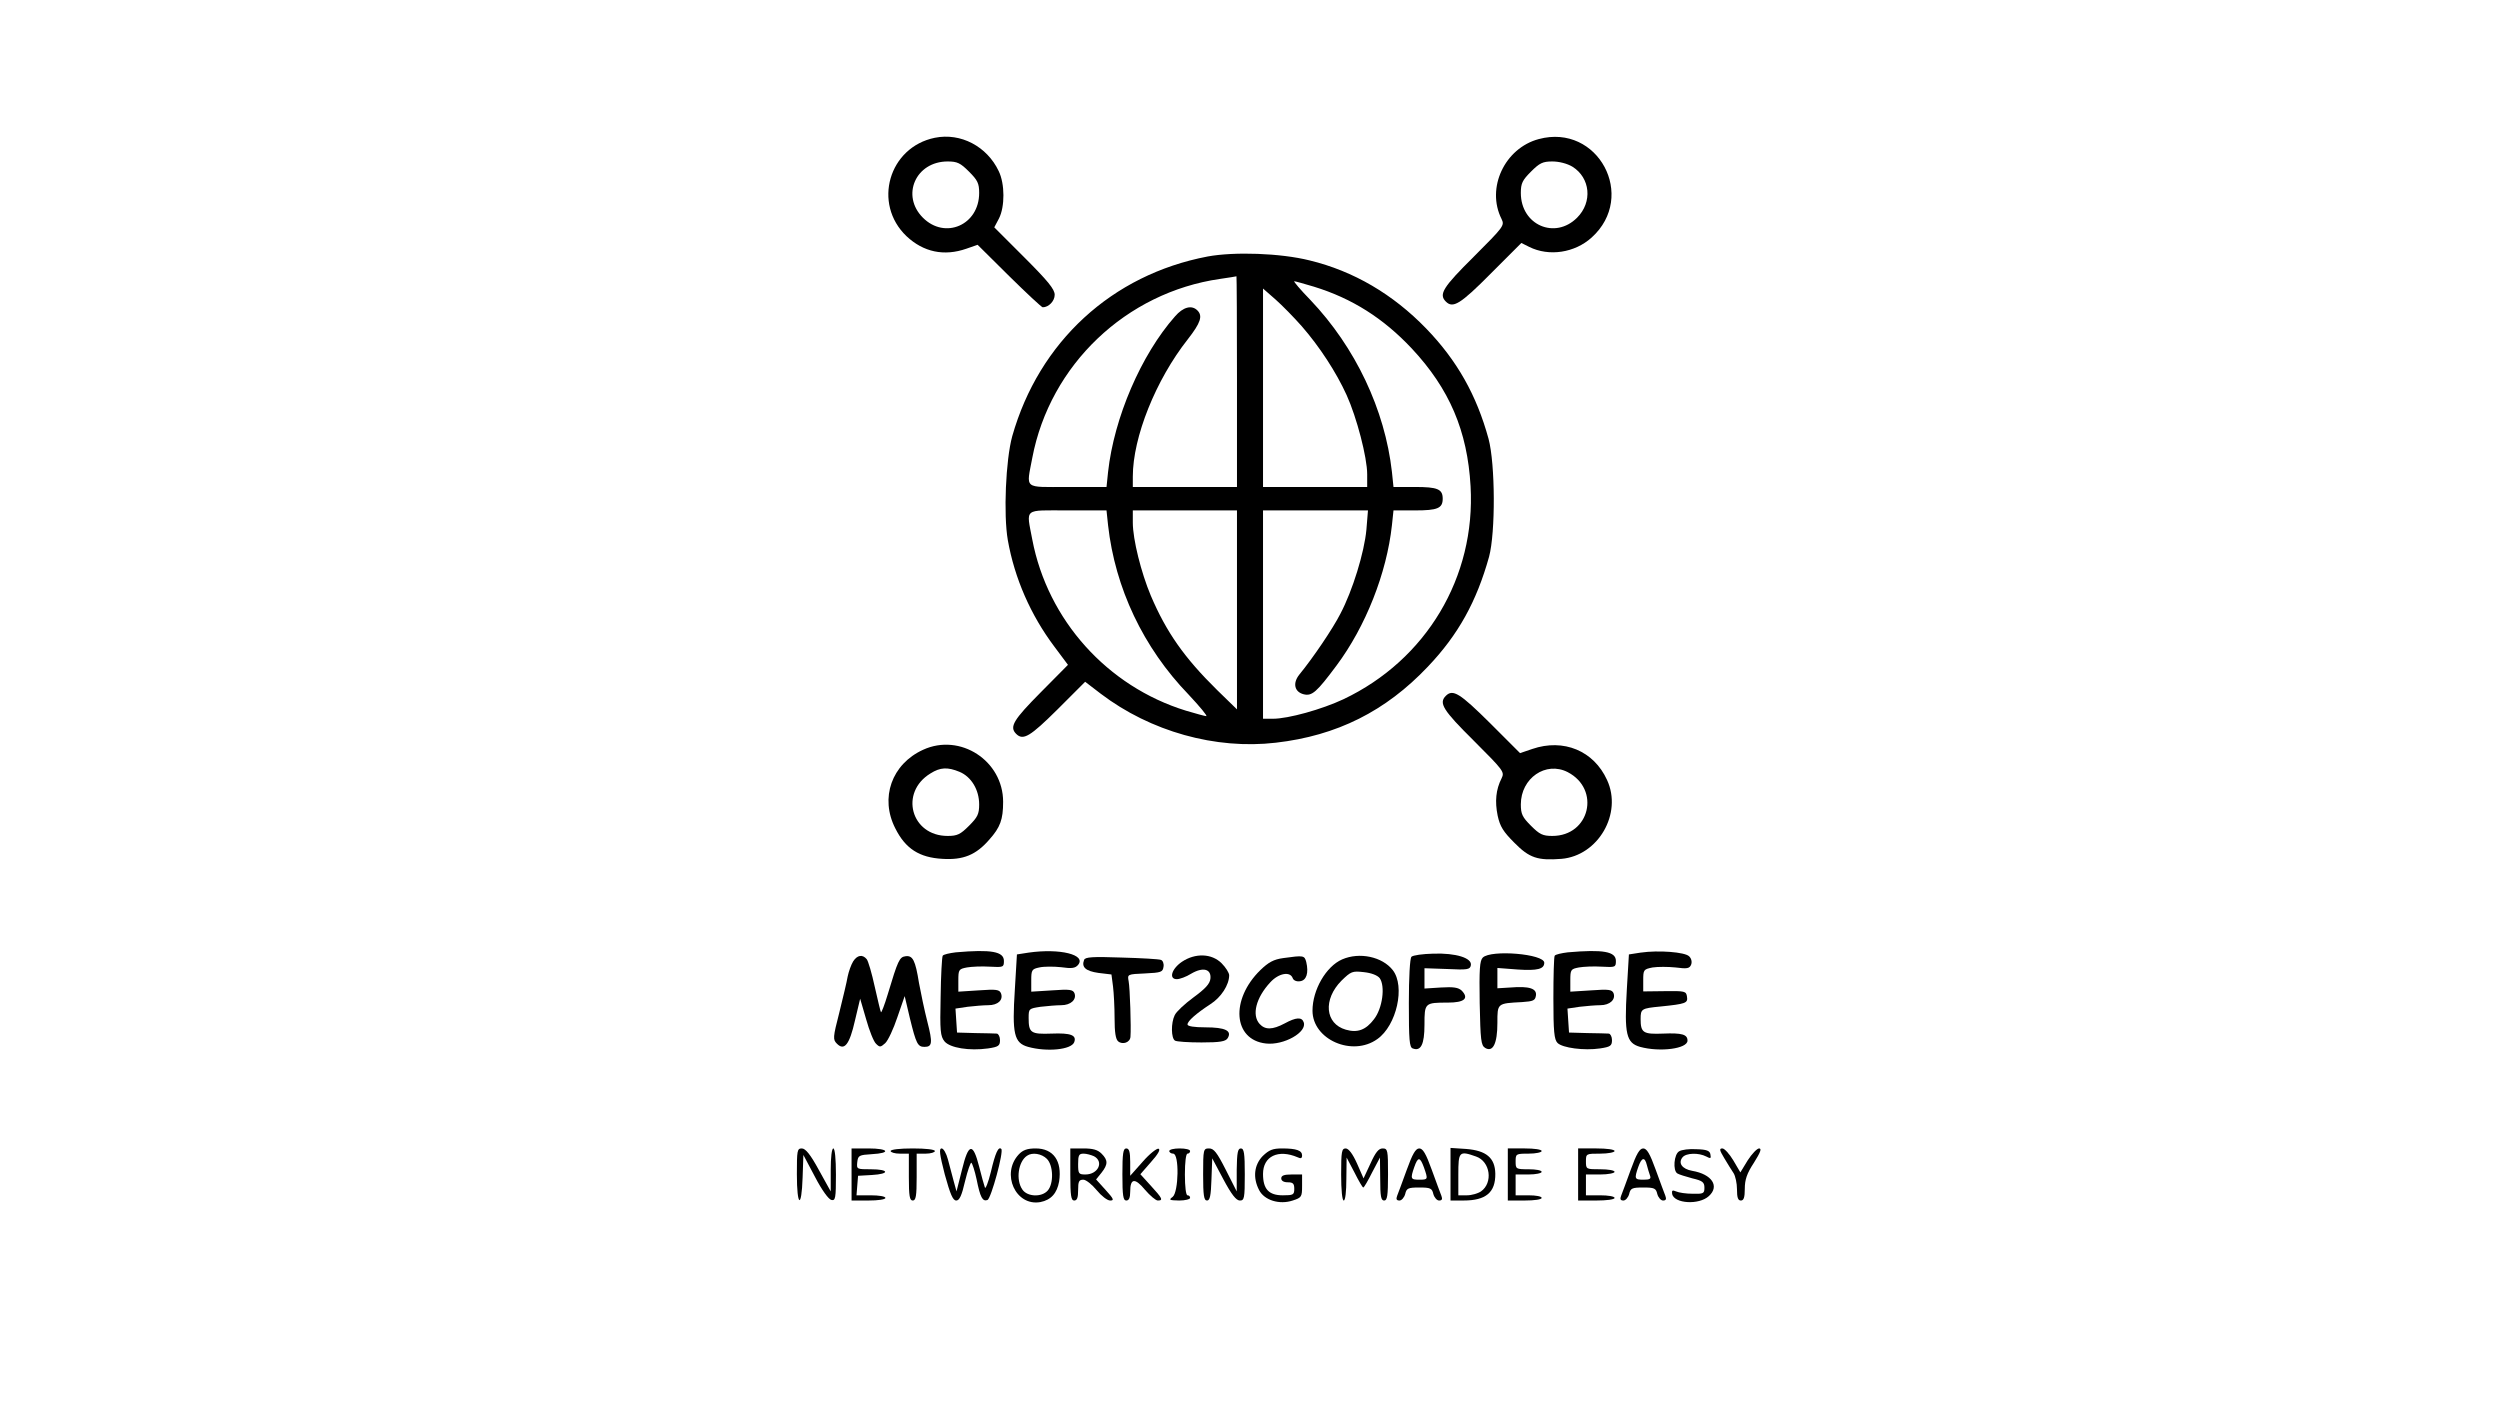 <?xml version="1.0" standalone="no"?>
<!DOCTYPE svg PUBLIC "-//W3C//DTD SVG 20010904//EN"
 "http://www.w3.org/TR/2001/REC-SVG-20010904/DTD/svg10.dtd">
<svg version="1.0" xmlns="http://www.w3.org/2000/svg"
 width="960pt" height="540pt" viewBox="0 0 960 540"
 preserveAspectRatio="xMidYMid meet">

<g transform="translate(0,540) scale(0.1,-0.1)"
fill="#000000" stroke="none">
<path d="M3590 4871 c-177 -36 -240 -253 -109 -378 65 -61 144 -78 230 -48
l43 15 121 -120 c67 -66 125 -120 129 -120 23 0 46 24 46 48 0 21 -25 52 -116
143 l-116 116 18 34 c23 45 23 133 -1 182 -45 95 -146 148 -245 128z m131
-130 c33 -33 39 -45 39 -82 0 -123 -131 -180 -216 -95 -85 85 -28 216 95 216
37 0 49 -6 82 -39z"/>
<path d="M5909 4866 c-131 -35 -203 -188 -143 -307 12 -25 9 -29 -107 -145
-118 -117 -135 -144 -107 -172 27 -27 55 -11 172 107 l118 118 30 -15 c76 -38
175 -23 240 36 175 158 24 439 -203 378z m129 -106 c69 -43 78 -136 18 -196
-85 -85 -216 -28 -216 95 0 37 6 49 39 82 33 33 45 39 82 39 26 0 57 -8 77
-20z"/>
<path d="M4637 4415 c-367 -70 -647 -327 -750 -690 -25 -91 -34 -301 -17 -399
26 -147 88 -288 178 -408 l53 -71 -105 -106 c-104 -105 -121 -132 -94 -159 27
-27 54 -10 159 94 l106 106 60 -46 c191 -145 441 -215 672 -188 235 27 422
121 584 292 117 123 187 250 235 422 25 93 24 356 -2 453 -46 168 -121 301
-240 424 -127 131 -278 220 -447 261 -112 28 -289 34 -392 15z m113 -480 l0
-405 -200 0 -200 0 0 40 c0 151 88 371 211 527 50 64 58 90 37 111 -22 22 -55
13 -86 -23 -130 -147 -234 -389 -257 -597 l-6 -58 -150 0 c-171 0 -158 -11
-135 112 68 357 360 635 721 687 33 5 61 9 63 10 1 0 2 -181 2 -404z m296 364
c146 -45 266 -121 375 -237 145 -155 214 -317 226 -529 20 -349 -170 -667
-488 -818 -83 -39 -212 -75 -271 -75 l-38 0 0 400 0 400 201 0 202 0 -6 -74
c-8 -87 -53 -234 -100 -323 -29 -57 -104 -168 -158 -234 -26 -33 -18 -66 17
-75 32 -8 50 8 126 110 112 150 193 355 213 539 l6 57 83 0 c86 0 106 8 106
45 0 37 -20 45 -106 45 l-83 0 -6 58 c-27 239 -140 478 -313 660 -38 39 -66
72 -62 72 4 0 39 -10 76 -21z m-47 -152 c68 -78 132 -176 172 -264 39 -86 79
-240 79 -304 l0 -49 -200 0 -200 0 0 381 0 381 48 -42 c26 -23 71 -69 101
-103z m-744 -764 c27 -241 135 -470 309 -650 43 -46 74 -83 68 -83 -5 0 -41
10 -78 21 -302 93 -531 348 -590 657 -23 123 -36 112 135 112 l150 0 6 -57z
m495 -325 l0 -382 -76 74 c-126 124 -195 222 -255 363 -37 88 -69 216 -69 280
l0 47 200 0 200 0 0 -382z"/>
<path d="M5552 2728 c-28 -28 -11 -55 107 -172 116 -116 119 -120 107 -145
-22 -43 -26 -89 -15 -143 9 -42 22 -62 64 -104 58 -59 90 -69 181 -62 141 12
235 174 175 303 -51 112 -167 160 -287 119 l-47 -16 -116 116 c-115 114 -142
131 -169 104z m468 -293 c127 -66 85 -245 -59 -245 -37 0 -49 6 -82 39 -33 33
-39 45 -39 82 0 101 96 167 180 124z"/>
<path d="M3545 2521 c-121 -55 -167 -185 -107 -302 39 -78 92 -112 181 -117
80 -5 129 15 180 74 42 47 53 77 53 145 0 158 -165 265 -307 200z m140 -85
c45 -19 75 -69 75 -125 0 -37 -6 -49 -39 -82 -33 -33 -45 -39 -82 -39 -141 0
-186 167 -66 240 38 24 66 25 112 6z"/>
<path d="M3670 1743 c-24 -3 -47 -8 -50 -13 -3 -5 -7 -76 -8 -158 -3 -131 -1
-151 15 -171 21 -25 95 -37 167 -27 40 6 46 10 46 32 0 13 -6 24 -12 25 -7 0
-44 2 -83 2 l-70 2 -3 46 -3 46 47 7 c26 3 61 6 79 6 37 0 58 20 49 45 -6 15
-17 17 -86 12 l-78 -5 0 43 c0 42 2 44 33 50 17 3 57 5 87 3 53 -3 55 -2 55
22 0 36 -48 45 -185 33z"/>
<path d="M3950 1742 l-45 -7 -8 -135 c-11 -170 -3 -205 51 -220 72 -20 166
-11 177 18 10 27 -13 36 -87 33 -80 -3 -88 3 -88 60 0 36 1 36 46 43 26 3 61
6 79 6 37 0 60 22 51 46 -6 14 -18 16 -86 11 l-80 -5 0 43 c0 40 2 44 31 50
17 4 55 4 83 1 42 -6 55 -4 66 9 32 39 -70 64 -190 47z"/>
<path d="M6020 1743 c-24 -3 -47 -8 -50 -13 -3 -4 -5 -78 -5 -164 0 -127 3
-158 16 -171 19 -19 102 -30 163 -21 40 6 46 10 46 32 0 13 -6 24 -12 25 -7 0
-44 2 -83 2 l-70 2 -3 46 -3 46 47 7 c26 3 61 6 79 6 37 0 60 22 51 46 -6 14
-18 16 -86 11 l-80 -5 0 43 c0 42 2 44 33 50 17 3 57 5 87 3 53 -3 55 -2 55
22 0 36 -48 45 -185 33z"/>
<path d="M6300 1742 l-45 -7 -8 -135 c-10 -171 -2 -205 51 -220 77 -21 182 -7
182 24 0 24 -21 30 -94 27 -76 -3 -86 3 -86 56 0 39 3 41 76 48 98 10 106 13
102 38 -3 21 -8 22 -85 21 l-83 -1 0 42 c0 41 1 43 36 50 20 3 59 3 88 0 45
-6 54 -4 60 11 4 10 1 24 -8 32 -16 16 -117 24 -186 14z"/>
<path d="M5420 1726 c-6 -6 -10 -79 -10 -178 0 -141 2 -170 15 -174 31 -12 45
15 45 91 0 84 1 85 90 85 63 0 82 16 53 46 -13 12 -31 15 -80 12 l-63 -4 0 39
0 39 87 -3 c78 -4 88 -2 91 14 6 28 -57 48 -144 45 -40 -1 -78 -6 -84 -12z"/>
<path d="M5694 1723 c-12 -12 -14 -45 -12 -175 3 -143 5 -162 21 -172 30 -18
47 17 47 96 0 76 -1 75 95 80 43 3 50 6 53 25 4 27 -25 37 -98 31 l-50 -3 0
39 0 39 79 -6 c75 -5 101 2 101 26 0 34 -204 51 -236 20z"/>
<path d="M3276 1708 c-8 -13 -17 -39 -21 -58 -3 -19 -18 -81 -32 -138 -25 -97
-25 -104 -9 -120 28 -28 48 -4 69 89 l20 84 23 -79 c12 -43 29 -86 38 -94 14
-14 17 -14 35 2 11 10 32 55 47 100 l28 81 20 -85 c24 -98 30 -110 56 -110 30
0 32 15 11 97 -11 43 -25 110 -32 148 -14 88 -24 107 -52 103 -23 -3 -29 -16
-68 -146 -12 -40 -24 -71 -26 -69 -2 2 -12 46 -24 98 -11 51 -25 99 -31 106
-16 19 -36 16 -52 -9z"/>
<path d="M4163 1714 c-11 -28 6 -43 55 -50 l50 -6 6 -46 c3 -24 6 -80 6 -122
0 -54 4 -81 14 -89 17 -14 46 -4 47 18 3 35 -2 188 -7 213 -5 27 -5 27 63 30
62 3 68 5 71 26 2 12 -3 24 -10 26 -7 3 -75 7 -151 9 -112 4 -140 2 -144 -9z"/>
<path d="M4539 1707 c-40 -27 -52 -67 -20 -67 11 0 36 9 55 21 46 27 78 18 74
-19 -2 -20 -20 -39 -65 -72 -34 -25 -66 -55 -72 -68 -15 -30 -14 -89 1 -98 6
-4 52 -7 102 -7 72 0 92 4 100 16 18 29 -9 42 -85 42 -43 0 -69 4 -69 11 0 13
33 42 88 78 41 26 72 74 72 111 0 9 -13 30 -29 46 -38 38 -101 40 -152 6z"/>
<path d="M4928 1721 c-37 -5 -57 -16 -88 -46 -116 -113 -105 -268 21 -282 69
-8 160 44 145 82 -7 20 -29 19 -73 -5 -47 -25 -75 -25 -96 -2 -31 34 -14 101
41 160 32 35 76 43 86 16 3 -9 15 -14 28 -12 25 3 34 32 24 74 -7 25 -9 26
-88 15z"/>
<path d="M5154 1716 c-62 -27 -114 -117 -114 -197 0 -111 153 -178 249 -109
74 52 108 203 59 265 -40 51 -127 70 -194 41z m144 -72 c22 -31 11 -116 -22
-158 -31 -41 -63 -53 -108 -40 -80 23 -88 116 -17 188 37 36 42 38 86 33 29
-3 52 -12 61 -23z"/>
<path d="M3060 890 c0 -124 18 -134 22 -12 l3 87 45 -85 c26 -50 52 -86 63
-88 15 -3 17 7 17 97 0 61 -4 101 -10 101 -6 0 -10 -34 -10 -82 l0 -83 -46 83
c-32 59 -51 82 -65 82 -18 0 -19 -8 -19 -100z"/>
<path d="M3270 890 l0 -100 65 0 c37 0 65 4 65 10 0 6 -25 10 -56 10 l-55 0 3
38 3 37 53 3 c70 4 67 22 -4 22 -54 0 -55 0 -52 28 3 25 7 27 56 30 75 4 65
22 -13 22 l-65 0 0 -100z"/>
<path d="M3420 980 c0 -5 16 -10 35 -10 l35 0 0 -90 c0 -73 3 -90 15 -90 12 0
15 17 15 90 l0 90 35 0 c19 0 35 5 35 10 0 6 -35 10 -85 10 -50 0 -85 -4 -85
-10z"/>
<path d="M3628 890 c21 -76 31 -100 44 -100 12 0 21 18 34 75 10 41 21 72 24
70 4 -3 13 -31 20 -63 14 -70 23 -87 42 -80 14 6 63 186 53 196 -11 11 -23
-15 -40 -88 -10 -41 -21 -68 -23 -60 -3 8 -13 44 -22 80 -24 94 -41 91 -66
-12 l-21 -83 -11 40 c-6 22 -16 59 -22 83 -6 23 -17 42 -24 42 -11 0 -8 -22
12 -100z"/>
<path d="M3912 967 c-69 -74 -12 -200 83 -183 41 8 64 34 72 79 12 79 -22 127
-90 127 -32 0 -49 -6 -65 -23z m108 -17 c25 -25 27 -95 3 -122 -23 -26 -78
-24 -97 4 -26 37 -16 108 18 130 20 14 56 8 76 -12z"/>
<path d="M4110 890 c0 -82 3 -100 15 -100 11 0 15 11 15 40 0 33 3 40 20 40
10 0 33 -18 51 -40 18 -22 41 -40 52 -40 16 0 14 6 -17 40 l-37 41 21 26 c25
32 25 48 0 73 -15 15 -33 20 -70 20 l-50 0 0 -100z m91 70 c39 -21 16 -70 -33
-70 -26 0 -28 3 -28 40 0 34 3 40 21 40 11 0 29 -5 40 -10z"/>
<path d="M4310 890 c0 -82 3 -100 15 -100 10 0 15 10 15 34 0 52 18 54 57 7
19 -22 41 -41 49 -41 22 0 17 9 -27 57 l-40 44 41 47 c27 30 37 48 29 51 -7 2
-35 -20 -61 -50 l-48 -54 0 53 c0 39 -4 52 -15 52 -12 0 -15 -18 -15 -100z"/>
<path d="M4490 980 c0 -5 7 -10 15 -10 24 0 21 -148 -2 -166 -16 -12 -13 -13
25 -14 23 0 42 5 42 10 0 6 -4 10 -10 10 -6 0 -10 33 -10 80 0 47 4 80 10 80
6 0 10 5 10 10 0 6 -18 10 -40 10 -22 0 -40 -4 -40 -10z"/>
<path d="M4620 890 c0 -81 3 -100 15 -100 11 0 15 18 17 81 l3 81 43 -81 c31
-58 49 -81 63 -81 17 0 19 8 19 100 0 82 -3 100 -15 100 -12 0 -15 -16 -16
-82 l0 -83 -42 83 c-34 67 -46 82 -64 82 -22 0 -23 -3 -23 -100z"/>
<path d="M4849 961 c-33 -34 -39 -83 -14 -131 20 -39 78 -57 129 -40 34 11 36
14 36 56 l0 44 -40 0 c-29 0 -40 -4 -40 -15 0 -9 9 -15 25 -15 20 0 25 -5 25
-25 0 -23 -4 -25 -44 -25 -54 0 -76 24 -76 82 0 68 58 96 133 64 12 -6 17 -4
17 7 0 19 -21 27 -77 27 -36 0 -50 -6 -74 -29z"/>
<path d="M5150 890 c0 -60 4 -100 10 -100 6 0 10 34 10 83 l1 82 30 -57 c16
-32 31 -58 34 -58 3 0 18 26 34 58 l30 57 1 -82 c0 -67 3 -83 15 -83 12 0 15
18 15 100 0 94 -1 100 -21 100 -15 0 -27 -15 -46 -57 l-27 -58 -25 57 c-17 38
-32 57 -43 58 -16 0 -18 -11 -18 -100z"/>
<path d="M5402 908 c-17 -46 -33 -91 -37 -100 -5 -13 -2 -18 9 -18 8 0 18 11
22 25 5 22 11 25 54 25 43 0 49 -3 54 -25 4 -14 14 -25 22 -25 11 0 14 5 9 18
-4 9 -20 54 -37 100 -22 61 -34 82 -48 82 -14 0 -26 -21 -48 -82z m66 9 c16
-46 16 -47 -18 -47 -33 0 -35 3 -19 49 14 40 22 39 37 -2z"/>
<path d="M5570 891 l0 -101 50 0 c86 0 123 31 122 103 -1 61 -35 89 -112 95
l-60 4 0 -101z m98 68 c55 -19 66 -101 19 -134 -12 -8 -36 -15 -54 -15 l-33 0
0 80 c0 88 3 92 68 69z"/>
<path d="M5790 890 l0 -100 65 0 c37 0 65 4 65 10 0 6 -22 10 -50 10 l-50 0 0
40 0 40 50 0 c28 0 50 5 50 10 0 6 -22 10 -50 10 -49 0 -50 1 -50 30 0 29 1
30 50 30 28 0 50 5 50 10 0 6 -28 10 -65 10 l-65 0 0 -100z"/>
<path d="M6060 890 l0 -100 70 0 c40 0 70 4 70 10 0 6 -25 10 -55 10 l-55 0 0
40 0 40 55 0 c30 0 55 5 55 10 0 6 -25 10 -55 10 -54 0 -55 0 -55 30 0 30 1
30 55 30 30 0 55 5 55 10 0 6 -30 10 -70 10 l-70 0 0 -100z"/>
<path d="M6262 908 c-17 -46 -33 -91 -37 -100 -5 -13 -2 -18 9 -18 8 0 18 11
22 25 5 22 11 25 54 25 43 0 49 -3 54 -25 4 -14 14 -25 22 -25 11 0 14 5 9 18
-4 9 -20 54 -37 100 -22 61 -34 82 -48 82 -14 0 -26 -21 -48 -82z m62 18 c3
-13 9 -31 12 -40 5 -13 -1 -16 -25 -16 -34 0 -36 3 -20 49 13 37 25 40 33 7z"/>
<path d="M6448 979 c-20 -11 -25 -74 -7 -85 6 -4 32 -12 58 -19 39 -9 46 -15
46 -36 0 -22 -4 -24 -45 -23 -25 0 -53 4 -64 9 -14 6 -17 4 -15 -10 8 -37 103
-43 141 -8 42 38 12 84 -64 97 -39 7 -55 30 -37 52 14 17 62 18 91 3 17 -9 19
-8 16 8 -2 14 -14 19 -53 20 -28 2 -58 -2 -67 -8z"/>
<path d="M6621 953 c12 -21 29 -47 36 -58 7 -11 13 -39 13 -62 0 -32 4 -43 15
-43 11 0 15 12 15 45 0 35 8 59 35 100 25 40 31 55 20 55 -8 0 -28 -21 -44
-46 l-28 -46 -27 46 c-15 25 -34 46 -42 46 -13 0 -11 -7 7 -37z"/>
</g>
</svg>
